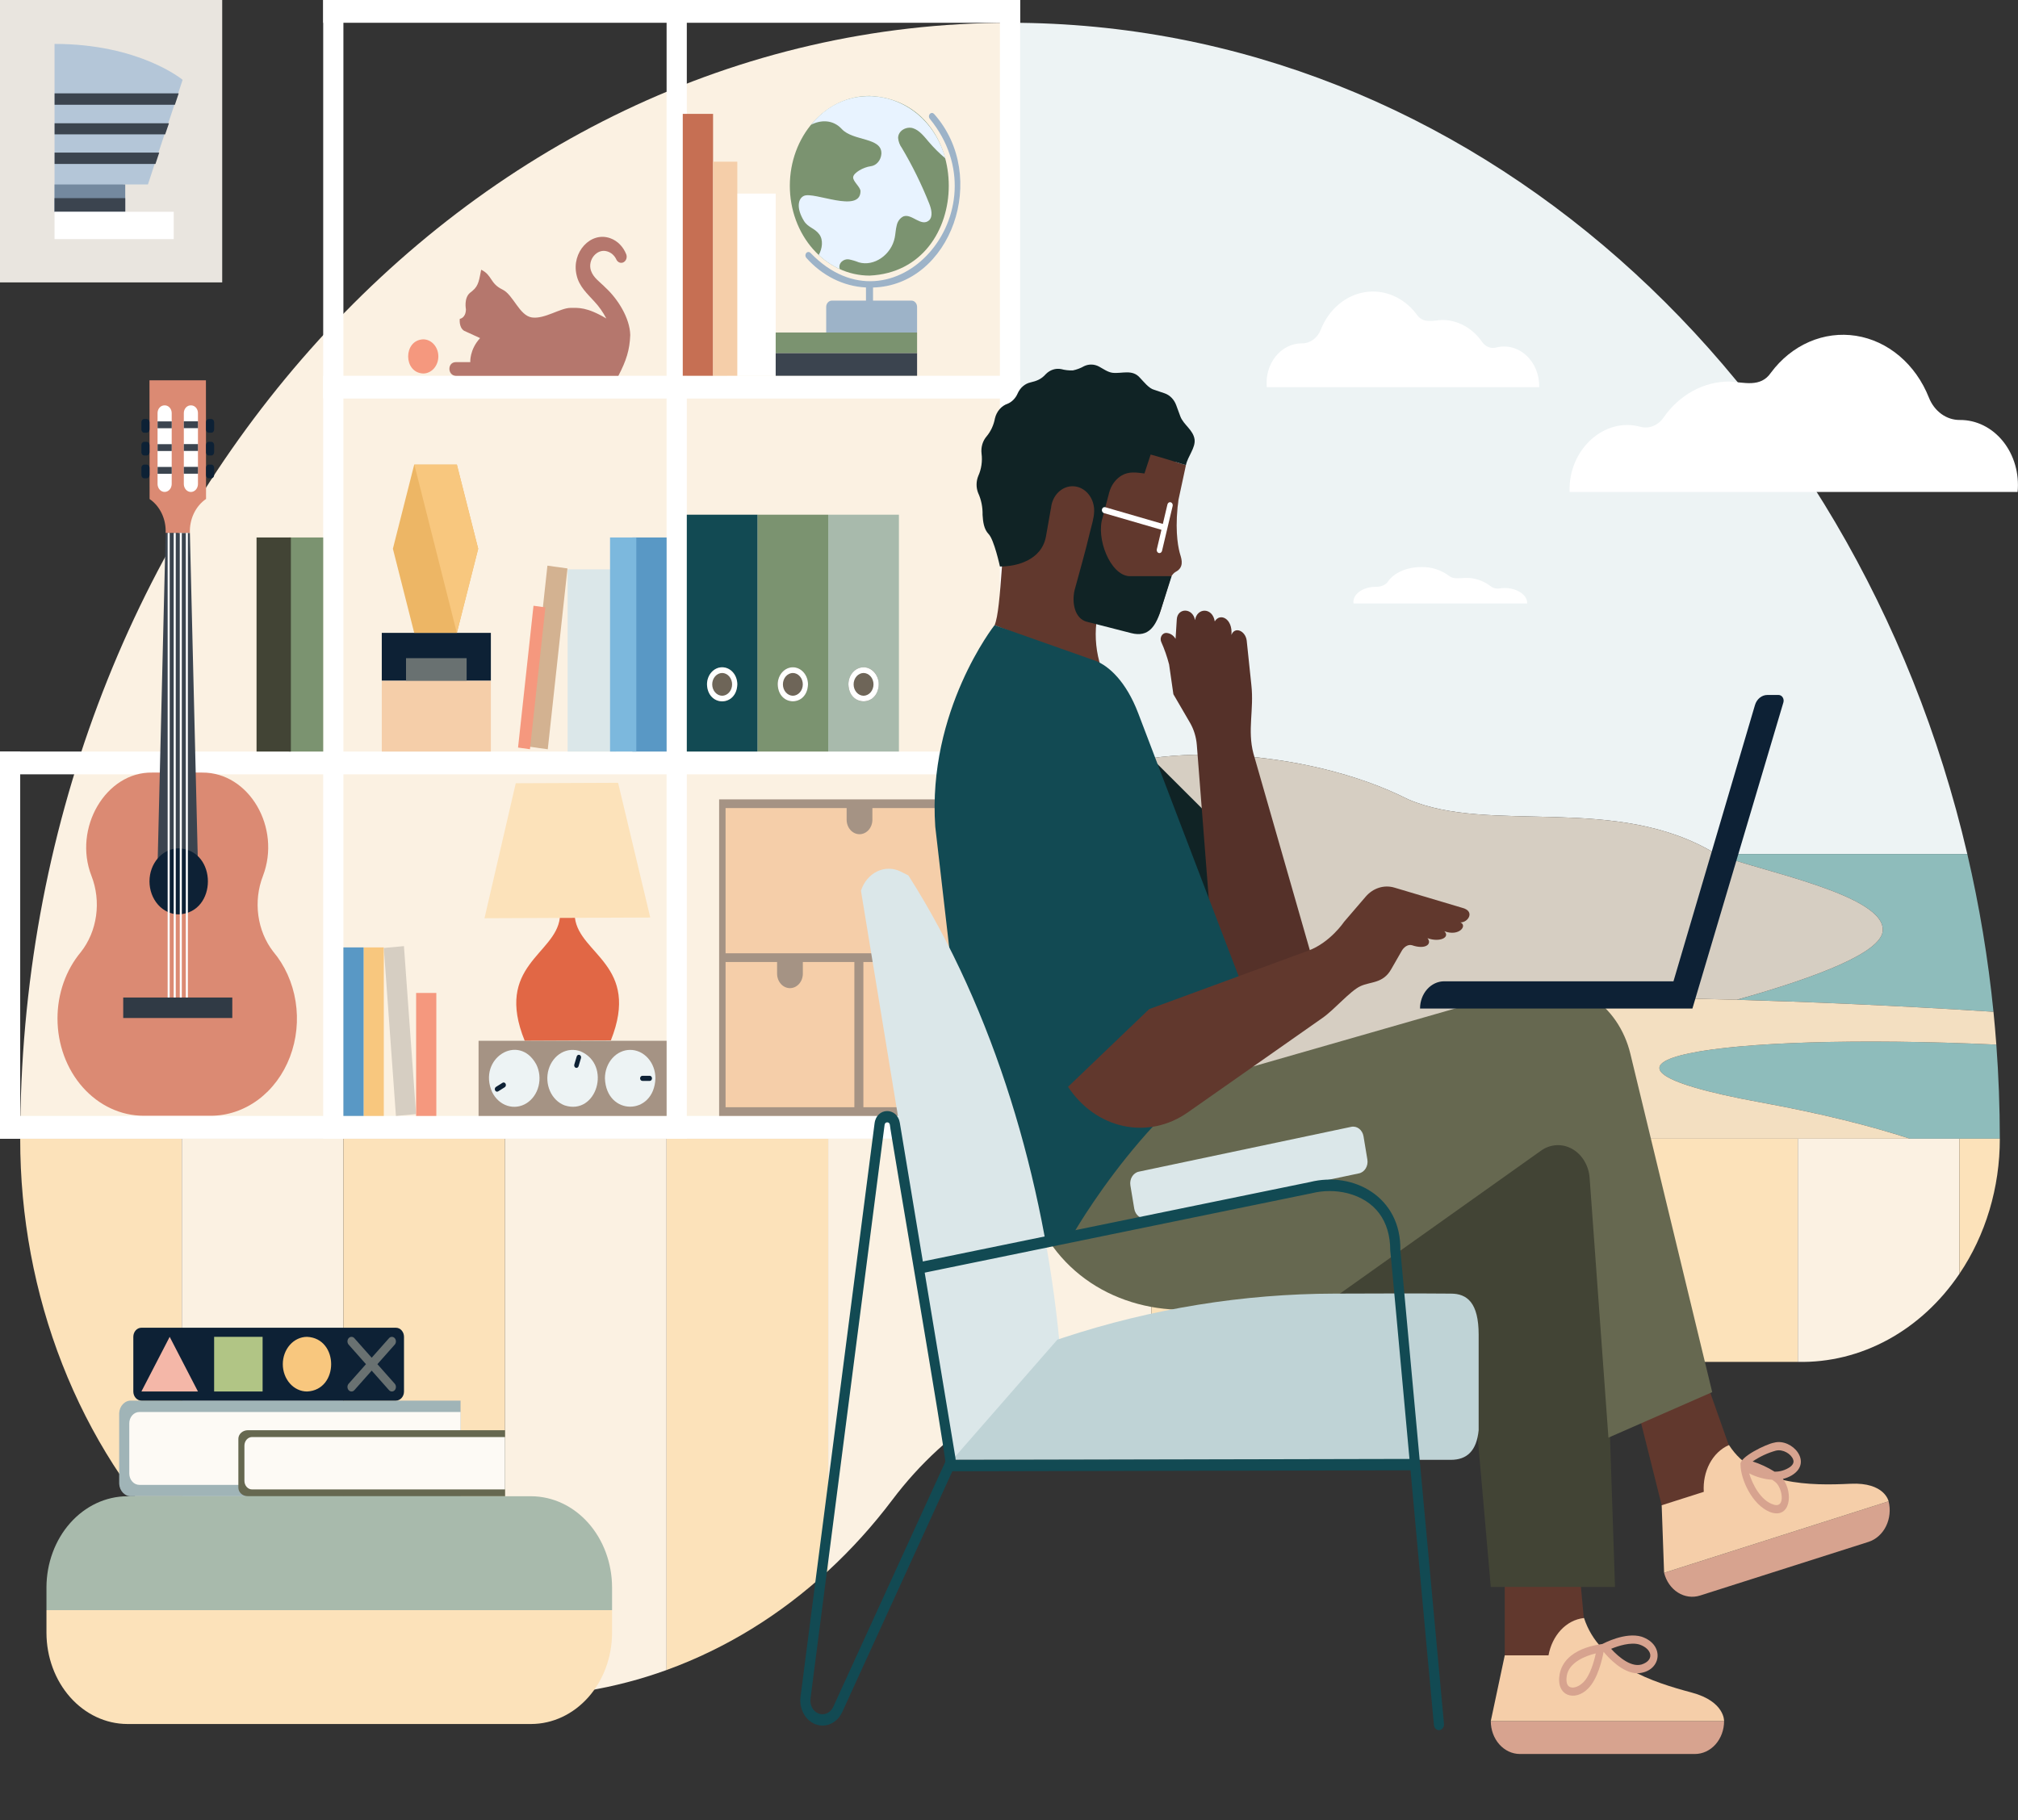 <svg width="633" height="571" viewBox="0 0 633 571" fill="none" xmlns="http://www.w3.org/2000/svg">
<rect x="0" y="0" width="633" height="571" fill="#333333" stroke="none"/>
<g clip-path="url(#clip0_3_5)">
<path d="M316.816 7.145C145.343 7.145 6.337 163.885 6.337 357.232H316.816V7.145Z" fill="#FBF1E2"/>
<path d="M538.312 267.924C507.028 248.8 467.427 261.861 441.712 250.771C409.926 234.618 358.853 231.635 336.37 245.892C336.37 245.892 336.402 256.451 336.667 267.924H316.82V7.145C460.92 7.145 582.084 117.838 617.101 267.924H538.312Z" fill="#EDF3F4"/>
<path d="M626.203 327.709C626.924 337.443 627.289 347.284 627.297 357.232H599.104C586.869 353.254 571.55 349.359 552.357 345.852C481.474 332.901 539.018 323.692 626.203 327.709Z" fill="#8EBCBB"/>
<path d="M590.547 292.218C591.998 280.746 551.219 273.11 538.312 267.926H617.098C620.889 284.178 623.634 300.717 625.31 317.416C594.788 315.449 566.738 314.288 544.815 313.642C571.074 306.257 589.719 298.757 590.547 292.218Z" fill="#8EBCBB"/>
<path d="M338.663 296.305L364.339 350.088C364.339 350.088 394.136 345.435 432.1 338.408C431.022 345.909 438.609 352.876 454.7 355.731C457.482 356.224 460.144 356.726 462.714 357.232H316.817V267.924H336.664C336.956 280.642 337.531 294.485 338.663 296.305Z" fill="#8EBCBB"/>
<path d="M590.547 292.218C589.719 298.759 571.074 306.258 544.815 313.642C523.016 313 507.274 312.869 501.204 312.965C456.608 313.674 433.785 326.695 432.1 338.408C394.136 345.435 364.339 350.088 364.339 350.088L338.663 296.305C336.779 295.058 336.287 248.526 336.37 245.892C358.995 231.533 410.306 234.759 441.712 250.772C467.423 261.861 507.034 248.802 538.312 267.925C551.219 273.108 591.998 280.745 590.547 292.218Z" fill="#D6CEC2"/>
<path d="M432.1 338.408C433.785 326.693 456.608 313.672 501.204 312.965C507.274 312.869 523.016 313 544.815 313.642C566.738 314.288 594.785 315.449 625.309 317.416C625.652 320.83 625.95 324.262 626.203 327.71C539.02 323.693 481.474 332.902 552.357 345.854C571.548 349.36 586.869 353.256 599.104 357.234H462.714C460.144 356.73 457.482 356.226 454.7 355.733C438.609 352.876 431.022 345.909 432.1 338.408Z" fill="#F3DFC1"/>
<path d="M57.027 357.232V486.625C41.039 470.239 28.269 450.261 19.539 427.976C10.809 405.692 6.312 381.594 6.337 357.232H57.027Z" fill="#FCE2BA"/>
<path d="M107.718 357.232V521.448C88.992 513.625 71.78 501.801 57.027 486.625V357.232H107.718Z" fill="#FBF1E2"/>
<path d="M158.409 532.231C141.096 531.859 123.961 528.214 107.718 521.448V357.232H158.409V532.231Z" fill="#FCE2BA"/>
<path d="M209.099 357.232V523.913C192.728 529.836 175.598 532.648 158.409 532.234V357.232H209.099Z" fill="#FBF1E2"/>
<path d="M259.79 357.232V492.78C244.772 506.646 227.577 517.206 209.099 523.91V357.228L259.79 357.232Z" fill="#FCE2BA"/>
<path d="M310.48 357.232V442.441C298.857 449.618 288.497 459.134 279.913 470.518C273.814 478.608 267.079 486.059 259.79 492.78V357.232H310.48Z" fill="#FBF1E2"/>
<path d="M361.171 357.232V427.279C343.434 427.625 326.037 432.828 310.481 442.441V357.232H361.171Z" fill="#FBF1E2"/>
<path d="M411.862 357.232V427.25H363.092C362.451 427.25 361.811 427.267 361.171 427.279V357.232H411.862Z" fill="#FCE2BA"/>
<path d="M411.862 357.232H462.552V427.249H411.862V357.232Z" fill="#FBF1E2"/>
<path d="M462.553 357.232H513.243V427.249H462.553V357.232Z" fill="#FCE2BA"/>
<path d="M513.243 357.232H563.934V427.249H513.243V357.232Z" fill="#FCE2BA"/>
<path d="M614.625 357.232V399.616C608.702 408.397 601.023 415.476 592.214 420.278C583.406 425.079 573.716 427.467 563.934 427.246V357.232H614.625Z" fill="#FBF1E2"/>
<path d="M627.297 357.232C627.317 372.546 622.863 387.441 614.624 399.616V357.232H627.297Z" fill="#FCE2BA"/>
<path d="M0 0H69.7V88.594H0V0Z" fill="#E9E5DF"/>
<path d="M17.108 13.777V66.445H38.65V57.872H46.401C49.859 47.228 53.828 35.679 57.284 25.044C57.284 25.044 43.825 13.777 17.108 13.777Z" fill="#B4C6D8"/>
<path d="M17.108 57.872H39.285V66.445H17.108V57.872Z" fill="#74899F"/>
<path d="M17.123 47.869V51.441H48.763L49.95 47.869H17.123Z" fill="#3B444F"/>
<path d="M17.123 38.673V42.153H51.808L53.002 38.673H17.123Z" fill="#3B444F"/>
<path d="M17.123 29.293V32.865H54.859L56.054 29.293H17.123Z" fill="#3B444F"/>
<path d="M17.108 62.158H39.285V66.445H17.108V62.158Z" fill="#3B444F"/>
<path d="M17.108 66.445H54.492V75.019H17.108V66.445Z" fill="white"/>
<path d="M-3.05176e-05 350.088H319.985V357.233H-3.05176e-05V350.088Z" fill="white"/>
<path d="M-3.05176e-05 235.773H319.985V242.919H-3.05176e-05V235.773Z" fill="white"/>
<path d="M101.381 117.886H319.985V125.031H101.381V117.886Z" fill="white"/>
<path d="M101.381 0H319.985V7.145H101.381V0Z" fill="white"/>
<path d="M313.648 357.232V0L319.985 0V357.232H313.648Z" fill="white"/>
<path d="M209.098 357.232L209.098 1.52588e-05L215.435 1.52588e-05L215.435 357.232H209.098Z" fill="white"/>
<path d="M101.381 357.232L101.381 0L107.718 0L107.718 357.232H101.381Z" fill="white"/>
<path d="M0 357.232L0 235.773H6.337L6.337 357.232H0Z" fill="white"/>
<path d="M223.673 117.886H214.168V35.723H223.673V117.886Z" fill="#C66F53"/>
<path d="M243.315 117.887H228.108V60.73H243.315V117.887Z" fill="white"/>
<path d="M231.276 117.887H223.672V50.727H231.276V117.887Z" fill="#F5CEA9"/>
<path d="M198.328 168.614H209.099V235.773H198.328V168.614Z" fill="#5998C5"/>
<path d="M178.052 178.616H193.259V235.773H178.052V178.616Z" fill="#DBE7E9"/>
<path d="M191.357 168.614H199.594V235.773H191.357V168.614Z" fill="#7CB8DD"/>
<path d="M171.714 177.457L178.004 178.328L171.826 235.059L165.537 234.188L171.714 177.457Z" fill="#D3B291"/>
<path d="M167.345 190.032L171.081 190.55L166.236 235.043L162.5 234.526L167.345 190.032Z" fill="#F5987E"/>
<path d="M287.67 117.886H243.315V110.741H287.67V117.886Z" fill="#3B444F"/>
<path d="M287.67 110.742H243.315V104.312H287.67V110.742Z" fill="#7B9370"/>
<path d="M153.973 213.546H119.757V198.542H153.973V213.546Z" fill="#0D2135"/>
<path d="M146.37 213.625H127.36V206.479H146.37V213.625Z" fill="#697171"/>
<path d="M129.93 145.751H143.307L149.995 172.146L143.307 198.542H129.93L123.241 172.146L129.93 145.751Z" fill="#EDB665"/>
<path d="M143.307 145.751L149.995 172.146L143.307 198.542H143.295L129.967 145.751H143.307Z" fill="#F8C77E"/>
<path d="M18.035 319.536C18.035 327.623 20.884 335.379 25.956 341.098C31.027 346.816 37.906 350.029 45.078 350.029H66.101C71.394 350.03 76.57 348.279 80.989 344.994C85.408 341.708 88.874 337.033 90.959 331.547C93.043 326.061 93.654 320.006 92.715 314.133C91.776 308.259 89.329 302.825 85.677 298.505C83.208 295.299 81.597 291.369 81.032 287.172C80.466 282.974 80.969 278.682 82.481 274.794C88.268 259.63 78.122 242.252 63.411 242.369H47.767C33.188 242.099 22.841 259.828 28.698 274.794C30.227 278.717 30.726 283.053 30.135 287.286C29.544 291.519 27.889 295.473 25.365 298.677C20.648 304.319 18.026 311.782 18.035 319.536Z" fill="#DB8A73"/>
<path d="M29.332 274.701C29.346 274.733 29.36 274.774 29.374 274.807C29.36 274.774 29.352 274.733 29.338 274.701H29.332Z" fill="#B57865"/>
<path d="M83.159 274.872C83.173 274.84 83.187 274.799 83.201 274.767H83.194C83.18 274.799 83.173 274.84 83.159 274.872Z" fill="#B57865"/>
<path d="M49.423 271.496H62.096L59.562 167.185H51.958L49.423 271.496Z" fill="#3B444F"/>
<path d="M46.889 276.498C46.889 279.245 47.857 281.88 49.58 283.823C51.303 285.766 53.639 286.858 56.076 286.858C68.264 286.312 68.26 266.681 56.076 266.138C53.639 266.138 51.303 267.23 49.58 269.173C47.857 271.115 46.889 273.75 46.889 276.498Z" fill="#0D2135"/>
<path d="M38.651 312.936H72.868V319.365H38.651V312.936Z" fill="#303A45"/>
<path d="M46.889 119.315L46.926 156.551C48.537 157.648 49.855 159.215 50.741 161.087C51.627 162.959 52.047 165.066 51.958 167.185H59.561C59.483 165.061 59.912 162.951 60.804 161.077C61.696 159.203 63.017 157.633 64.631 156.531L64.595 119.316L46.889 119.315Z" fill="#DB8A73"/>
<path d="M51.56 127.174C51.854 127.152 52.148 127.197 52.425 127.308C52.703 127.418 52.957 127.592 53.172 127.818C53.388 128.044 53.56 128.317 53.678 128.621C53.796 128.925 53.857 129.253 53.858 129.584V151.915C53.837 152.562 53.594 153.175 53.181 153.624C52.767 154.074 52.215 154.325 51.641 154.325C51.066 154.325 50.514 154.074 50.1 153.624C49.687 153.175 49.444 152.562 49.423 151.915V129.584C49.423 128.945 49.648 128.332 50.049 127.88C50.45 127.428 50.993 127.174 51.56 127.174Z" fill="white"/>
<path d="M46.017 150.039H45.226C44.745 150.039 44.355 149.599 44.355 149.056V146.734C44.355 146.192 44.745 145.752 45.226 145.752H46.017C46.499 145.752 46.889 146.192 46.889 146.734V149.056C46.889 149.599 46.499 150.039 46.017 150.039Z" fill="#0D2135"/>
<path d="M53.864 148.633H49.428V146.49H53.864V148.633Z" fill="#3B444F"/>
<path d="M46.017 142.894H45.226C44.745 142.894 44.355 142.455 44.355 141.912V139.59C44.355 139.048 44.745 138.608 45.226 138.608H46.017C46.499 138.608 46.889 139.048 46.889 139.59V141.912C46.889 142.455 46.499 142.894 46.017 142.894Z" fill="#0D2135"/>
<path d="M53.864 141.489H49.428V139.346H53.864V141.489Z" fill="#3B444F"/>
<path d="M46.017 135.749H45.226C44.745 135.749 44.355 135.309 44.355 134.766V132.444C44.355 131.902 44.745 131.462 45.226 131.462H46.017C46.499 131.462 46.889 131.902 46.889 132.444V134.766C46.889 135.309 46.499 135.749 46.017 135.749Z" fill="#0D2135"/>
<path d="M53.864 134.344H49.428V132.201H53.864V134.344Z" fill="#3B444F"/>
<path d="M59.959 127.174C59.665 127.152 59.371 127.197 59.094 127.308C58.816 127.419 58.562 127.592 58.347 127.818C58.131 128.044 57.959 128.317 57.841 128.621C57.723 128.925 57.661 129.253 57.66 129.584V151.915C57.678 152.564 57.92 153.18 58.334 153.632C58.748 154.084 59.301 154.337 59.877 154.337C60.453 154.337 61.007 154.084 61.421 153.632C61.835 153.18 62.076 152.564 62.095 151.915V129.584C62.095 128.945 61.87 128.333 61.469 127.881C61.069 127.429 60.526 127.175 59.959 127.174Z" fill="white"/>
<path d="M65.502 145.751H66.293C66.775 145.751 67.165 146.191 67.165 146.734V149.055C67.165 149.598 66.775 150.038 66.293 150.038H65.502C65.021 150.038 64.631 149.598 64.631 149.055V146.734C64.631 146.191 65.021 145.751 65.502 145.751Z" fill="#0D2135"/>
<path d="M57.66 146.466H62.096V148.609H57.66V146.466Z" fill="#3B444F"/>
<path d="M65.502 138.606H66.293C66.775 138.606 67.165 139.046 67.165 139.589V141.91C67.165 142.453 66.775 142.893 66.293 142.893H65.502C65.021 142.893 64.631 142.453 64.631 141.91V139.589C64.631 139.046 65.021 138.606 65.502 138.606Z" fill="#0D2135"/>
<path d="M57.66 139.321H62.096V141.464H57.66V139.321Z" fill="#3B444F"/>
<path d="M65.502 131.462H66.293C66.775 131.462 67.165 131.902 67.165 132.444V134.766C67.165 135.309 66.775 135.749 66.293 135.749H65.502C65.021 135.749 64.631 135.309 64.631 134.766V132.444C64.631 131.902 65.021 131.462 65.502 131.462Z" fill="#0D2135"/>
<path d="M57.66 132.176H62.096V134.319H57.66V132.176Z" fill="#3B444F"/>
<path d="M58.293 167.185H58.928V312.936H58.293V167.185Z" fill="white"/>
<path d="M56.392 167.185H57.027V312.936H56.392V167.185Z" fill="white"/>
<path d="M54.491 167.185H55.126V312.936H54.491V167.185Z" fill="white"/>
<path d="M52.59 167.185H53.225V312.936H52.59V167.185Z" fill="white"/>
<path d="M259.79 161.469H281.967V235.773H259.79V161.469Z" fill="#A8BAAC"/>
<path d="M266.126 214.697C266.126 215.401 266.249 216.097 266.488 216.748C266.727 217.398 267.077 217.988 267.518 218.486C267.959 218.983 268.483 219.378 269.06 219.647C269.636 219.917 270.254 220.055 270.879 220.055C277.169 219.81 277.168 209.582 270.879 209.338C269.618 209.338 268.409 209.902 267.518 210.907C266.627 211.912 266.126 213.276 266.126 214.697Z" fill="#6E6558"/>
<path d="M270.879 211.124C270.047 211.138 269.253 211.521 268.669 212.189C268.086 212.858 267.758 213.758 267.758 214.696C267.758 215.635 268.086 216.535 268.669 217.203C269.253 217.872 270.047 218.255 270.879 218.269C271.711 218.255 272.504 217.872 273.088 217.203C273.672 216.535 273.999 215.635 273.999 214.696C273.999 213.758 273.672 212.858 273.088 212.189C272.504 211.521 271.711 211.138 270.879 211.124ZM270.879 209.338C271.503 209.338 272.121 209.476 272.697 209.746C273.274 210.015 273.798 210.41 274.239 210.908C274.68 211.405 275.03 211.996 275.269 212.646C275.508 213.296 275.631 213.993 275.631 214.697C275.413 221.79 266.343 221.788 266.126 214.697C266.126 213.276 266.627 211.912 267.518 210.907C268.409 209.902 269.618 209.338 270.879 209.338Z" fill="white"/>
<path d="M237.613 161.469H259.79V235.773H237.613V161.469Z" fill="#7B9370"/>
<path d="M243.949 214.697C243.949 216.118 244.45 217.481 245.341 218.486C246.232 219.49 247.441 220.055 248.701 220.055C254.992 219.81 254.99 209.582 248.701 209.338C248.077 209.338 247.459 209.476 246.883 209.746C246.306 210.015 245.782 210.41 245.341 210.908C244.9 211.405 244.55 211.996 244.311 212.646C244.072 213.296 243.949 213.993 243.949 214.697Z" fill="#6E6558"/>
<path d="M248.701 211.124C247.87 211.138 247.076 211.521 246.492 212.189C245.908 212.858 245.581 213.758 245.581 214.696C245.581 215.635 245.908 216.535 246.492 217.203C247.076 217.872 247.87 218.255 248.701 218.269C249.533 218.255 250.327 217.872 250.911 217.203C251.494 216.535 251.822 215.635 251.822 214.696C251.822 213.758 251.494 212.858 250.911 212.189C250.327 211.521 249.533 211.138 248.701 211.124ZM248.701 209.338C249.325 209.338 249.943 209.476 250.52 209.746C251.097 210.015 251.621 210.41 252.062 210.908C252.503 211.405 252.853 211.996 253.092 212.646C253.331 213.296 253.453 213.993 253.453 214.697C253.237 221.79 244.165 221.788 243.949 214.697C243.949 213.993 244.072 213.296 244.311 212.646C244.55 211.996 244.9 211.405 245.341 210.908C245.782 210.41 246.306 210.015 246.883 209.746C247.459 209.476 248.077 209.338 248.701 209.338Z" fill="white"/>
<path d="M215.435 161.469H237.613V235.773H215.435V161.469Z" fill="#124A53"/>
<path d="M221.773 214.697C221.773 216.118 222.274 217.481 223.165 218.486C224.056 219.49 225.265 220.055 226.525 220.055C232.817 219.81 232.814 209.582 226.525 209.338C225.901 209.338 225.283 209.476 224.707 209.746C224.13 210.015 223.606 210.41 223.165 210.908C222.724 211.405 222.374 211.996 222.135 212.646C221.896 213.296 221.773 213.993 221.773 214.697Z" fill="#6E6558"/>
<path d="M226.524 211.124C225.692 211.138 224.899 211.521 224.315 212.189C223.731 212.858 223.404 213.758 223.404 214.696C223.404 215.635 223.731 216.535 224.315 217.203C224.899 217.872 225.692 218.255 226.524 218.269C227.356 218.255 228.149 217.872 228.733 217.203C229.317 216.535 229.644 215.635 229.644 214.696C229.644 213.758 229.317 212.858 228.733 212.189C228.149 211.521 227.356 211.138 226.524 211.124ZM226.524 209.338C227.784 209.338 228.993 209.902 229.885 210.907C230.776 211.912 231.277 213.276 231.277 214.697C231.059 221.79 221.988 221.788 221.772 214.697C221.772 213.993 221.895 213.296 222.133 212.646C222.372 211.996 222.722 211.405 223.163 210.908C223.605 210.41 224.129 210.015 224.705 209.746C225.282 209.476 225.9 209.338 226.524 209.338Z" fill="white"/>
<path d="M90.61 168.614H101.381V235.773H90.61V168.614Z" fill="#7B9370"/>
<path d="M114.054 297.217H120.391V350.088H114.054V297.217Z" fill="#F8C77E"/>
<path d="M120.392 297.395L126.708 296.815L130.51 349.511L124.194 350.091L120.392 297.395Z" fill="#D6CEC2"/>
<path d="M130.528 311.507H136.865V350.088H130.528V311.507Z" fill="#F5987E"/>
<path d="M107.717 297.217H114.054V350.088H107.717V297.217Z" fill="#5998C5"/>
<path d="M80.472 168.614H91.243V235.773H80.472V168.614Z" fill="#424435"/>
<path d="M225.574 250.777H313.648V350.088H225.574V250.777Z" fill="#A59384"/>
<path fill-rule="evenodd" clip-rule="evenodd" d="M286.983 301.799V305.443C286.983 306.651 287.409 307.81 288.167 308.664C288.924 309.518 289.952 309.998 291.023 309.998C292.095 309.998 293.123 309.518 293.88 308.664C294.638 307.81 295.064 306.651 295.064 305.443V301.799H311.224V347.354H270.823V301.799H286.983Z" fill="#F5CEA9"/>
<path fill-rule="evenodd" clip-rule="evenodd" d="M243.754 301.799V305.443C243.754 306.651 244.18 307.81 244.938 308.664C245.695 309.518 246.723 309.998 247.794 309.998C248.866 309.998 249.893 309.518 250.651 308.664C251.409 307.81 251.834 306.651 251.834 305.443V301.799H267.994V347.354H227.593V301.799H243.754Z" fill="#F5CEA9"/>
<path fill-rule="evenodd" clip-rule="evenodd" d="M265.571 253.507V257.152C265.571 258.36 265.997 259.518 266.754 260.373C267.512 261.227 268.539 261.707 269.611 261.707C270.682 261.707 271.71 261.227 272.468 260.373C273.225 259.518 273.651 258.36 273.651 257.152V253.507H311.224V299.062H227.594V253.507H265.571Z" fill="#F5CEA9"/>
<path d="M151.972 288.068L203.973 287.844L193.88 245.583L161.779 245.721L151.972 288.068Z" fill="#FCE2BA"/>
<path d="M164.59 326.51L191.613 326.394C201.007 302.784 181.768 299.415 180.343 287.944L175.606 287.964C174.253 299.448 155.037 302.983 164.59 326.51Z" fill="#E16745"/>
<path fill-rule="evenodd" clip-rule="evenodd" d="M150.114 326.51H209.099V350.088H150.114V326.51Z" fill="#A59384"/>
<path fill-rule="evenodd" clip-rule="evenodd" d="M197.677 329.366C195.576 329.366 193.561 330.307 192.074 331.982C190.588 333.657 189.752 335.929 189.751 338.298C190.18 350.149 205.166 350.149 205.595 338.298C205.594 335.93 204.76 333.66 203.275 331.985C201.791 330.31 199.777 329.368 197.677 329.366Z" fill="#EDF3F4"/>
<path fill-rule="evenodd" clip-rule="evenodd" d="M200.782 338.298C200.783 338.087 200.858 337.884 200.991 337.734C201.123 337.585 201.303 337.5 201.491 337.499H203.853C204.033 337.512 204.201 337.602 204.324 337.75C204.447 337.898 204.516 338.093 204.516 338.296C204.516 338.5 204.447 338.695 204.324 338.843C204.201 338.991 204.033 339.081 203.853 339.094H201.491C201.303 339.094 201.123 339.009 200.99 338.859C200.857 338.71 200.782 338.507 200.782 338.295V338.298Z" fill="#0D2135"/>
<path fill-rule="evenodd" clip-rule="evenodd" d="M165.164 346.103C166.999 344.951 168.353 343.024 168.929 340.746C169.505 338.468 169.255 336.025 168.235 333.954C162.75 323.833 149.656 332.053 154.39 342.641C155.413 344.71 157.122 346.237 159.142 346.886C161.162 347.535 163.328 347.254 165.164 346.103Z" fill="#EDF3F4"/>
<path fill-rule="evenodd" clip-rule="evenodd" d="M158.601 339.997C158.691 340.182 158.713 340.4 158.661 340.604C158.61 340.807 158.49 340.979 158.327 341.083L156.262 342.379C156.18 342.43 156.091 342.463 155.998 342.475C155.906 342.487 155.812 342.478 155.723 342.449C155.633 342.42 155.55 342.372 155.477 342.307C155.404 342.242 155.343 342.161 155.298 342.069C155.253 341.978 155.224 341.877 155.213 341.773C155.203 341.668 155.21 341.563 155.236 341.462C155.261 341.361 155.304 341.267 155.362 341.184C155.42 341.102 155.491 341.034 155.573 340.983C156.162 340.612 157.047 340.059 157.636 339.686C157.801 339.585 157.994 339.56 158.175 339.619C158.355 339.677 158.508 339.813 158.601 339.997Z" fill="#0D2135"/>
<path fill-rule="evenodd" clip-rule="evenodd" d="M172.095 335.463C171.429 337.709 171.58 340.162 172.517 342.282C173.453 344.402 175.098 346.017 177.089 346.77C187.191 350.078 191.951 334.053 182.124 329.831C180.132 329.08 177.956 329.25 176.076 330.306C174.195 331.362 172.764 333.217 172.095 335.463Z" fill="#EDF3F4"/>
<path fill-rule="evenodd" clip-rule="evenodd" d="M180.591 334.981C180.413 334.913 180.267 334.768 180.183 334.578C180.1 334.389 180.086 334.17 180.144 333.969C180.359 333.247 180.681 332.166 180.895 331.443C180.924 331.343 180.971 331.251 181.032 331.172C181.093 331.093 181.168 331.028 181.251 330.981C181.335 330.935 181.425 330.907 181.518 330.9C181.611 330.893 181.704 330.906 181.793 330.939C181.881 330.973 181.962 331.026 182.033 331.094C182.103 331.163 182.16 331.247 182.202 331.341C182.243 331.435 182.268 331.538 182.274 331.642C182.281 331.747 182.269 331.852 182.239 331.952L181.489 334.477C181.428 334.677 181.299 334.841 181.131 334.936C180.963 335.03 180.769 335.046 180.591 334.98V334.981Z" fill="#0D2135"/>
<path d="M285.904 94.309H260.922C260.454 94.309 260.005 94.519 259.674 94.893C259.343 95.266 259.158 95.772 259.158 96.3V104.312H287.669V96.3C287.669 95.772 287.484 95.266 287.153 94.892C286.822 94.519 286.373 94.309 285.904 94.309Z" fill="#9DB3C8"/>
<path d="M252.913 79.367C253.001 79.267 253.106 79.188 253.222 79.134C253.337 79.08 253.46 79.052 253.585 79.052C253.71 79.052 253.834 79.08 253.949 79.134C254.064 79.188 254.169 79.267 254.257 79.367C280.08 106.161 315.383 66.318 291.627 37.228C291.463 37.024 291.375 36.757 291.381 36.482C291.387 36.206 291.487 35.944 291.66 35.75C291.833 35.556 292.065 35.444 292.309 35.438C292.554 35.431 292.791 35.531 292.971 35.717C310.497 55.361 298.295 89.53 273.85 90.201V94.62H271.637V90.184C264.583 89.834 257.901 86.513 252.912 80.879C252.735 80.678 252.635 80.406 252.635 80.123C252.635 79.839 252.735 79.567 252.913 79.367Z" fill="#9DB3C8"/>
<path d="M247.751 58.276C247.751 50.801 250.385 43.634 255.072 38.349C259.759 33.064 266.116 30.095 272.745 30.095C305.899 31.58 305.889 84.982 272.745 86.46C269.462 86.46 266.212 85.731 263.18 84.315C260.147 82.898 257.392 80.822 255.071 78.205C252.75 75.588 250.909 72.481 249.653 69.061C248.397 65.642 247.751 61.977 247.751 58.276Z" fill="#7B9370"/>
<path d="M291.359 44.542C289.9 42.83 288.445 40.908 286.426 40.234C284.407 39.561 281.711 40.928 281.716 43.303C281.826 44.434 282.227 45.503 282.871 46.38C286.17 51.922 289.048 57.77 291.473 63.86C292.159 65.581 292.709 67.89 291.441 69.121C288.944 71.314 286.001 66.877 283.368 67.889C282.845 68.146 282.383 68.537 282.019 69.033C281.656 69.528 281.4 70.112 281.274 70.739C280.951 71.969 280.912 73.27 280.666 74.522C279.604 79.94 274.149 83.702 269.388 82.299C268.37 81.89 267.324 81.579 266.26 81.368C264.671 81.116 262.834 82.509 263.4 84.417C261.018 83.335 258.797 81.846 256.818 80.001C257.947 77.954 258.307 75.279 256.967 73.481C255.523 71.539 253.453 71.391 252.179 69.303C249.658 65.172 250.38 62.256 252.179 61.444C255.347 60.016 269.797 67.02 269.92 60.016C269.944 58.687 267.451 56.868 267.617 55.551C267.795 54.133 270.883 52.456 273.054 52.163C273.935 52.069 274.759 51.629 275.383 50.921C276.007 50.214 276.391 49.282 276.469 48.287C276.749 43.002 267.63 44.368 264.032 40.464C261.356 37.561 257.613 37.502 254.402 39.133C267.165 23.293 290.98 29.39 296.55 49.679C294.695 48.134 292.959 46.416 291.359 44.542Z" fill="#E8F3FF"/>
<path d="M119.757 213.625H153.973V235.773H119.757V213.625Z" fill="#F5CEA9"/>
<path d="M197.693 105.098C197.527 109.801 196.441 113.16 193.965 117.913H143.052C140.267 117.829 140.272 113.529 143.065 113.608H147.519C147.519 113.608 147.246 109.712 150.593 106.067L145.56 103.764C143.86 102.646 144.229 100.026 144.229 100.026C144.229 100.026 146.106 99.817 146.151 97.034C146.151 97.034 145.451 93.498 147.436 91.854L148.174 91.266C150.253 89.587 150.316 87.507 150.939 84.615C154.439 86.318 153.643 88.92 157.605 90.829C161.012 92.472 162.887 99.008 166.839 99.59C170.792 100.172 175.767 96.591 178.942 96.591C181.325 96.591 183.969 96.224 190.187 99.912C189.161 97.936 187.891 96.133 186.415 94.56C184.278 92.192 181.606 89.85 180.853 86.251C179.176 79.159 185.301 72.464 191.48 74.757C192.579 75.154 193.591 75.811 194.448 76.683C195.306 77.555 195.989 78.622 196.453 79.814C196.614 80.269 196.614 80.776 196.455 81.232C196.296 81.688 195.99 82.059 195.597 82.27C195.205 82.48 194.757 82.515 194.343 82.367C193.928 82.218 193.58 81.898 193.367 81.471C193.072 80.821 192.656 80.251 192.148 79.799C191.639 79.347 191.05 79.024 190.421 78.853C187.305 77.91 184.281 81.433 185.35 84.844C186.128 87.202 188.301 88.528 189.957 90.261C193.721 93.704 197.587 99.757 197.693 105.098Z" fill="#B5776D"/>
<path d="M137.499 111.814C137.499 113.235 136.998 114.598 136.107 115.603C135.215 116.608 134.007 117.173 132.746 117.173C126.456 116.927 126.457 106.699 132.746 106.455C133.37 106.455 133.988 106.594 134.565 106.863C135.141 107.132 135.665 107.527 136.107 108.024C136.548 108.522 136.898 109.113 137.137 109.763C137.376 110.413 137.499 111.11 137.499 111.814Z" fill="#F5987E"/>
<path d="M492.35 154.318C491.848 141.092 503.218 130.762 514.542 133.89C515.859 134.244 517.239 134.167 518.519 133.667C519.799 133.166 520.925 132.264 521.766 131.066C524.214 127.52 527.35 124.651 530.932 122.679C534.515 120.707 538.449 119.685 542.436 119.689C546.993 119.912 552.246 121.704 555.495 116.927C558.707 112.604 562.841 109.274 567.508 107.248C572.175 105.222 577.222 104.567 582.176 105.344C587.129 106.121 591.826 108.306 595.825 111.692C599.824 115.078 602.994 119.555 605.038 124.701C605.871 126.822 607.238 128.621 608.97 129.875C610.701 131.128 612.72 131.782 614.777 131.755C617.325 131.735 619.848 132.323 622.181 133.48C624.513 134.637 626.603 136.336 628.312 138.467C630.021 140.598 631.312 143.113 632.099 145.845C632.886 148.578 633.152 151.468 632.879 154.325H492.353L492.35 154.318Z" fill="white"/>
<path d="M482.819 121.455C482.862 119.559 482.52 117.678 481.819 115.954C481.117 114.23 480.076 112.71 478.774 111.51C477.471 110.31 475.943 109.462 474.305 109.03C472.667 108.599 470.964 108.596 469.325 109.021C468.523 109.237 467.684 109.19 466.905 108.885C466.127 108.58 465.442 108.031 464.931 107.302C463.443 105.143 461.537 103.397 459.358 102.197C457.18 100.997 454.787 100.374 452.362 100.377C449.59 100.512 446.396 101.604 444.42 98.697C442.468 96.067 439.954 94.04 437.115 92.806C434.277 91.573 431.206 91.174 428.193 91.648C425.18 92.121 422.324 93.451 419.892 95.512C417.46 97.573 415.534 100.298 414.293 103.43C413.787 104.72 412.956 105.815 411.903 106.577C410.85 107.34 409.622 107.738 408.371 107.722C406.82 107.71 405.285 108.069 403.866 108.773C402.446 109.478 401.175 110.513 400.136 111.81C399.096 113.108 398.311 114.638 397.833 116.302C397.355 117.965 397.194 119.723 397.361 121.462H482.816L482.819 121.455Z" fill="white"/>
<path d="M479.021 189.332C479.215 186.264 474.81 183.874 470.425 184.595C469.452 184.78 468.453 184.546 467.626 183.94C465.273 182.124 462.469 181.2 459.619 181.302C457.853 181.353 455.821 181.769 454.56 180.661C451.953 178.766 448.9 177.804 445.8 177.902C441.148 177.902 437.147 179.776 435.368 182.464C434.697 183.472 433.233 184.107 431.595 184.099C427.437 184.057 424.098 186.552 424.581 189.333H479.019L479.021 189.332Z" fill="white"/>
<path d="M494.876 486.693H472.007V524.47H498.353L494.876 486.693Z" fill="#61382D"/>
<path d="M531.658 550.259H476.773C474.347 550.259 472.02 549.173 470.305 547.238C468.589 545.304 467.625 542.68 467.625 539.944H540.805C540.805 542.68 539.842 545.303 538.126 547.238C536.411 549.172 534.084 550.259 531.658 550.259Z" fill="#D7A38F"/>
<path d="M467.623 539.943H540.805C540.805 539.943 541.082 533.782 530.668 530.99C518.523 527.753 501.672 522.362 496.877 507.601C491.201 508.212 486.866 513.116 485.728 519.313H472.006L467.623 539.943Z" fill="#F5CEA9"/>
<path d="M489.223 525.191C490.825 516.967 501.665 515.925 502.594 515.759C503.212 515.468 509.837 511.945 514.938 513.457C522.465 516.024 521.089 524.551 513.685 524.938C508.967 524.938 504.474 519.984 503.012 518.205C502.588 520.515 501.19 526.778 498.076 529.787C494.093 533.829 487.995 532.238 489.223 525.191ZM515.56 521.937C518.899 520.488 518.117 517.266 514.316 515.939C511.526 515.048 507.522 516.38 505.375 517.262C507.72 519.877 512.1 523.588 515.56 521.937ZM492.225 529.127C493.118 529.715 494.906 529.452 496.587 527.829C498.797 525.695 500.026 521.206 500.565 518.702C497.335 519.454 492.168 521.507 491.469 525.672C491.303 526.668 491.178 528.444 492.225 529.127H492.225Z" fill="#D7A38F"/>
<path d="M535.378 433.823L513.37 440.834L522.478 477.188L547.832 469.111L535.378 433.823Z" fill="#61382D"/>
<path d="M586.101 483.717L533.284 500.543C530.949 501.287 528.448 500.954 526.331 499.619C524.213 498.283 522.653 496.054 521.993 493.421L592.413 470.986C593.073 473.618 592.779 476.438 591.595 478.825C590.412 481.213 588.435 482.972 586.101 483.717Z" fill="#D7A38F"/>
<path d="M521.99 493.421L592.414 470.986C592.414 470.986 591.194 464.972 580.498 465.479C568.031 466.087 550.514 466.067 542.34 453.329C537.026 455.658 534.038 461.706 534.435 468.018L521.23 472.225L521.99 493.421Z" fill="#F5CEA9"/>
<path d="M545.965 459.496C545.435 457.164 554.07 452.989 556.524 452.583C562.074 451.124 568.764 458.7 562.102 462.806C561.209 463.345 560.25 463.732 559.258 463.956C562.579 468.305 561.645 476.787 555.177 474.335C549.544 472.065 545.967 463.966 545.965 459.496ZM562.453 457.828C561.827 456.129 559.265 454.535 557.024 455.1C554.467 455.81 552.019 456.951 549.764 458.484C552.155 459.247 554.46 460.32 556.631 461.683C558.333 461.726 560.011 461.225 561.472 460.238C562.949 459.171 562.576 458.16 562.453 457.828ZM556.41 472.046C560.306 473.205 559.007 466.336 556.717 464.828C556.452 464.62 556.175 464.421 555.898 464.226C553.4 464.07 550.951 463.39 548.675 462.219C549.636 465.424 552.193 470.796 556.41 472.046Z" fill="#D7A38F"/>
<path fill-rule="evenodd" clip-rule="evenodd" d="M341.767 353.132C350.809 399.305 369.514 406.293 388.396 407.006L450.207 406.597C452.915 406.579 455.523 407.756 457.473 409.876C459.423 411.997 460.561 414.892 460.644 417.945L467.622 497.856H506.59L502.717 381.68C504.007 359.871 500.909 322.544 500.909 322.544L341.767 353.132Z" fill="#424435"/>
<path fill-rule="evenodd" clip-rule="evenodd" d="M511.398 330.554L537.082 436.738L504.53 451.013L498.633 369.574C498.494 367.648 497.917 365.795 496.957 364.195C495.998 362.594 494.688 361.299 493.156 360.436C491.623 359.572 489.918 359.168 488.207 359.264C486.496 359.36 484.835 359.951 483.386 360.982L414.106 410.229L373.457 410.877C350.803 411.701 329.513 399.405 322.519 375.095L319.351 336.871L363.389 343.084L479.322 309.815C486.014 307.781 493.148 308.821 499.161 312.709C505.174 316.596 509.575 323.013 511.398 330.554Z" fill="#666850"/>
<path d="M339.932 216.626L389.356 265.924L388.892 303.698L326.626 278.784L339.932 216.626Z" fill="#102325"/>
<path d="M413.684 314.748C413.884 310.886 413.438 307.016 412.37 303.34L393.162 236.357C391.234 229.018 393.395 222.659 392.52 214.865L391.064 200.977C390.663 197.825 387.287 196.451 386.268 199.191C386.732 194.103 382.733 192.119 381.044 194.94C380.332 190.476 375.459 190.585 374.858 194.549C374.127 190.565 369.353 190.649 369.131 194.305L368.749 200.418C368.415 199.846 367.961 199.377 367.426 199.052C366.892 198.727 366.295 198.557 365.688 198.558C365.404 198.58 365.129 198.682 364.887 198.853C364.646 199.023 364.445 199.258 364.303 199.537C364.162 199.816 364.083 200.13 364.074 200.451C364.065 200.772 364.126 201.091 364.252 201.379C365.263 203.645 366.089 206.009 366.72 208.444L368.065 217.793L373.253 226.7C374.479 228.806 375.223 231.222 375.417 233.731L381.747 315.221L413.684 314.748Z" fill="#553129"/>
<path d="M314.282 177.902C314.506 174.417 312.628 166.879 312.582 166.766H312.586C312.586 166.766 310.154 158.184 310.154 153.455C310.155 145.278 312.797 137.382 317.587 131.243C322.377 125.104 328.986 121.143 336.178 120.1C343.37 119.057 350.653 121.004 356.664 125.576C362.676 130.149 367.004 137.034 368.84 144.944L371.997 145.931L369.659 156.809C369.589 157.613 369.486 158.405 369.367 159.19H369.372C368.562 167.631 369.732 172.45 370.237 174.07C370.742 175.691 371.298 177.95 368.983 179.289C368.516 179.528 368.101 179.879 367.767 180.318C367.432 180.757 367.187 181.272 367.047 181.829L364.417 190.434C362.669 196.497 359.725 199.319 354.222 197.911C349.227 196.623 345.528 195.76 343.9 195.37C343.388 200.057 343.879 204.815 345.332 209.244L311.969 196.128C313.07 193.748 313.649 186.648 314.282 177.902Z" fill="#61382D"/>
<path d="M371.995 145.928C368.74 144.904 364.23 143.475 360.935 142.6L358.987 148.538C356.538 148.231 354.154 147.823 351.88 149.145C350.933 149.699 350.095 150.462 349.415 151.389C348.735 152.315 348.227 153.386 347.921 154.539L345.879 162.324C343.72 168.811 348.209 180.382 354.201 180.759H367.507L364.414 190.432C362.667 196.495 360.34 200.029 354.834 198.621L340.895 195.049C337.193 194.11 336.1 189.176 337.097 185.046C338.725 178.981 340.448 173.118 341.886 166.976C342.396 164.895 343.152 162.605 343.215 160.434C343.27 158.444 342.635 156.509 341.445 155.038C340.255 153.567 338.604 152.677 336.841 152.557C335.079 152.437 333.344 153.096 332.006 154.394C330.667 155.692 329.83 157.528 329.672 159.511L329.645 159.505C329.258 161.667 328.471 166.186 328.091 168.315C326.696 175.845 318.747 177.746 313.652 177.726C313.638 177.591 311.814 169.311 310.117 167.56C308.62 166.016 308.342 163.697 308.211 161.534C308.273 159.134 307.791 156.756 306.81 154.625C306.485 153.787 306.322 152.88 306.33 151.965C306.339 151.051 306.52 150.148 306.861 149.318C307.841 147.152 308.201 144.696 307.89 142.29C307.773 141.316 307.854 140.324 308.128 139.391C308.402 138.457 308.861 137.607 309.47 136.903C310.795 135.324 311.703 133.36 312.094 131.232C312.356 130.153 312.858 129.167 313.552 128.367C314.246 127.568 315.11 126.981 316.061 126.663C317.432 126.086 318.555 124.939 319.201 123.459C319.588 122.572 320.15 121.798 320.843 121.194C321.537 120.591 322.344 120.175 323.202 119.978C325.127 119.537 326.601 118.995 328.022 117.391C328.664 116.729 329.431 116.241 330.265 115.963C331.098 115.685 331.977 115.624 332.835 115.785C334.046 116.109 335.289 116.25 336.532 116.205C337.773 115.948 338.974 115.492 340.1 114.851C340.843 114.508 341.64 114.345 342.441 114.372C343.243 114.398 344.03 114.614 344.753 115.005C346.089 115.728 347.447 116.737 348.942 116.947C351.926 117.299 355.178 115.723 357.596 118.536C358.752 119.729 360.38 121.856 361.979 122.264L365.295 123.383C366.109 123.658 366.859 124.134 367.49 124.777C368.121 125.419 368.618 126.212 368.944 127.097L370.243 130.624C371.219 133.246 374.28 134.846 374.711 137.851C375.047 140.483 372.556 143.194 371.995 145.928Z" fill="#102325"/>
<path d="M345.661 159.802C345.688 159.681 345.737 159.567 345.803 159.467C345.87 159.367 345.953 159.283 346.049 159.219C346.144 159.155 346.25 159.114 346.36 159.096C346.47 159.079 346.581 159.086 346.689 159.118L364.753 164.365L366.208 158.216C366.272 157.979 366.414 157.78 366.606 157.659C366.797 157.539 367.023 157.508 367.235 157.571C367.446 157.635 367.628 157.789 367.741 158.001C367.853 158.213 367.889 158.466 367.839 158.707L364.498 172.827C364.437 173.068 364.295 173.272 364.103 173.396C363.91 173.52 363.682 173.553 363.467 173.488C363.253 173.424 363.07 173.267 362.957 173.051C362.845 172.836 362.812 172.579 362.866 172.336L364.317 166.206L346.268 160.963C346.16 160.932 346.059 160.877 345.971 160.802C345.882 160.727 345.807 160.633 345.751 160.525C345.694 160.417 345.657 160.297 345.642 160.173C345.627 160.049 345.633 159.923 345.661 159.802Z" fill="white"/>
<path d="M357.04 223.77C372.334 264.006 396.338 326.653 396.338 326.653C361.805 342.229 336.142 387.952 336.142 387.952L326.005 389.738C308.827 371.024 301.776 337.088 299.392 311.504L293.372 259.348C290.84 222.91 311.965 196.123 311.965 196.123L343.734 207.338C347.799 208.936 353.239 213.768 357.04 223.77Z" fill="#124A53"/>
<path d="M360.477 316.569L410.328 298.264C417.254 295.726 421.629 289.164 421.629 289.164L428.391 281.291C429.535 279.96 430.973 278.996 432.556 278.499C434.14 278.001 435.813 277.989 437.402 278.462L458.596 284.778C462.852 285.822 460.506 289.458 458.097 289.372C460.405 290.38 457.65 293.9 453.068 292.137C455 294.105 451.517 295.703 447.774 294.32C449.297 296.184 447.104 297.996 442.877 296.525C440.922 296.074 439.726 298.243 439.726 298.243L436.43 303.987C433.845 308.626 429.926 307.877 426.696 309.396C423.466 310.915 418.554 316.756 414.865 319.319L372.552 349C366.542 353.216 359.345 354.729 352.392 353.238C345.438 351.747 339.236 347.361 335.019 340.952L360.477 316.569Z" fill="#61382D"/>
<path d="M270.064 279.426L299.384 458.138L332.315 421.006C327.513 370.566 312.085 317.218 284.937 274.634L282.554 273.44C281.391 272.857 280.134 272.55 278.861 272.539C277.588 272.527 276.327 272.811 275.156 273.372C273.984 273.934 272.928 274.761 272.052 275.802C271.176 276.843 270.5 278.077 270.064 279.426Z" fill="#DBE7E9"/>
<path d="M455.077 457.976H298.733L331.664 420.273L333.753 419.583C361.336 410.519 389.916 405.889 418.646 405.83C446.816 405.716 455.099 405.83 455.099 405.83C460.207 405.83 463.82 408.676 463.82 418.717V448.685C463.186 455.114 460.194 457.986 455.077 457.976Z" fill="#BFD3D6"/>
<path d="M426.283 368.106L359.635 382.175C357.847 382.552 356.127 381.224 355.792 379.208L354.58 371.908C354.245 369.893 355.423 367.953 357.211 367.575L423.86 353.507C425.647 353.13 427.368 354.458 427.702 356.474L428.914 363.773C429.249 365.789 428.071 367.729 426.283 368.106Z" fill="#DBE7E9"/>
<path d="M257.996 541.35C259.276 541.353 260.531 540.957 261.624 540.206C262.717 539.455 263.605 538.378 264.189 537.094L299.317 460.281C299.736 459.379 299.873 458.344 299.706 457.342L282.249 352.223C281.436 347.274 274.98 347.345 274.334 352.401L251.099 532.362C250.963 533.476 251.039 534.611 251.322 535.689C251.605 536.768 252.09 537.766 252.743 538.617C253.395 539.468 254.202 540.151 255.108 540.623C256.014 541.094 256.998 541.342 257.996 541.35ZM278.311 352.104C278.51 352.089 278.707 352.161 278.861 352.306C279.014 352.451 279.113 352.656 279.135 352.88C279.037 353.619 296.977 458.012 296.508 458.627L261.373 535.46C260.963 536.364 260.281 537.074 259.449 537.463C258.618 537.852 257.691 537.896 256.833 537.586C255.976 537.276 255.244 536.633 254.768 535.771C254.293 534.909 254.104 533.884 254.236 532.88L277.471 352.919C277.478 352.803 277.506 352.69 277.553 352.587C277.599 352.483 277.663 352.391 277.741 352.315C277.819 352.239 277.909 352.182 278.007 352.145C278.105 352.109 278.208 352.095 278.311 352.104Z" fill="#124A53"/>
<path d="M451.366 542.779C451.588 542.778 451.807 542.726 452.01 542.624C452.212 542.522 452.393 542.373 452.542 542.188C452.691 542.002 452.803 541.783 452.872 541.546C452.941 541.308 452.966 541.057 452.943 540.808L439.257 392.18C439.561 375.47 424.539 367.409 410.898 370.827L288.881 395.861C288.468 395.946 288.101 396.212 287.862 396.602C287.623 396.991 287.531 397.472 287.606 397.938C287.681 398.404 287.917 398.817 288.263 399.087C288.608 399.357 289.034 399.461 289.448 399.376L411.498 374.331C415.192 373.422 419.018 373.426 422.711 374.343C431.337 376.596 436.088 382.963 436.088 392.271C436.208 392.364 449.69 541.048 449.79 541.177C449.831 541.616 450.014 542.024 450.305 542.319C450.596 542.615 450.974 542.779 451.366 542.779Z" fill="#124A53"/>
<path d="M442.907 457.691L442.913 461.263L297.699 461.575L297.693 458.003L442.907 457.691Z" fill="#124A53"/>
<path fill-rule="evenodd" clip-rule="evenodd" d="M554.393 218.024H557.897C558.149 218.024 558.397 218.091 558.621 218.221C558.846 218.35 559.039 218.538 559.186 218.768C559.333 218.999 559.43 219.266 559.468 219.546C559.505 219.827 559.483 220.114 559.403 220.383L530.871 316.401H445.432C445.433 314.134 446.232 311.959 447.654 310.355C449.076 308.752 451.005 307.851 453.016 307.851H524.929L550.495 221.186C550.768 220.265 551.292 219.464 551.991 218.896C552.691 218.329 553.531 218.023 554.393 218.024Z" fill="#0D2135"/>
<path fill-rule="evenodd" clip-rule="evenodd" d="M41.228 439.395C40.258 439.344 39.309 439.728 38.588 440.463C37.868 441.198 37.435 442.225 37.384 443.319V465.479C37.435 466.573 37.868 467.6 38.588 468.336C39.309 469.071 40.258 469.455 41.228 469.403H144.469V439.395H41.228Z" fill="#A0B4B7"/>
<path d="M43.714 465.83H144.469V442.967H43.714C42.876 442.967 42.071 443.343 41.478 444.012C40.885 444.68 40.552 445.587 40.552 446.533V462.265C40.552 463.21 40.885 464.117 41.478 464.786C42.071 465.455 42.876 465.83 43.714 465.83Z" fill="#FDFAF5"/>
<path fill-rule="evenodd" clip-rule="evenodd" d="M77.771 448.683C76.113 448.683 74.769 449.897 74.769 451.393V466.693C74.769 468.19 76.113 469.403 77.771 469.403H158.409V448.683H77.771Z" fill="#666850"/>
<path d="M79.062 467.259H158.409V450.826H79.062C78.428 450.826 77.819 451.111 77.371 451.617C76.922 452.123 76.67 452.809 76.67 453.524V464.561C76.67 464.916 76.732 465.267 76.852 465.594C76.972 465.921 77.148 466.219 77.371 466.469C77.593 466.72 77.856 466.918 78.147 467.054C78.437 467.19 78.748 467.259 79.062 467.259Z" fill="#FDFAF5"/>
<path d="M44.354 416.533H124.192C125.592 416.533 126.727 417.812 126.727 419.39V436.538C126.727 438.116 125.592 439.395 124.192 439.395H44.354C42.954 439.395 41.82 438.116 41.82 436.538V419.39C41.82 417.812 42.954 416.533 44.354 416.533Z" fill="#0D2135"/>
<path d="M67.166 419.39H82.373V436.537H67.166V419.39Z" fill="#B1C585"/>
<path d="M62.096 436.538L53.225 419.39L44.355 436.538H62.096Z" fill="#F4B7A8"/>
<path d="M88.709 427.965C88.709 430.238 89.51 432.419 90.936 434.027C92.362 435.635 94.296 436.538 96.312 436.538C106.398 436.086 106.395 419.84 96.312 419.39C94.296 419.391 92.362 420.294 90.936 421.902C89.51 423.51 88.709 425.691 88.709 427.965Z" fill="#F8C77E"/>
<path d="M114.796 427.965L109.36 421.83C109.122 421.562 108.989 421.198 108.989 420.819C108.989 420.441 109.122 420.077 109.36 419.809C109.598 419.541 109.92 419.391 110.256 419.391C110.592 419.391 110.914 419.541 111.152 419.809L116.593 425.943L122.029 419.809C122.147 419.677 122.286 419.571 122.44 419.5C122.594 419.428 122.759 419.391 122.925 419.391C123.091 419.391 123.256 419.428 123.41 419.5C123.563 419.571 123.703 419.677 123.821 419.809C123.938 419.942 124.032 420.099 124.095 420.273C124.159 420.446 124.192 420.632 124.192 420.819C124.192 421.007 124.159 421.193 124.095 421.366C124.032 421.539 123.938 421.697 123.821 421.83L118.381 427.965L123.821 434.099C124.058 434.367 124.192 434.73 124.192 435.109C124.192 435.488 124.058 435.851 123.821 436.119C123.583 436.387 123.261 436.537 122.925 436.537C122.589 436.537 122.267 436.387 122.029 436.119L116.593 429.989L111.152 436.119C110.914 436.387 110.592 436.537 110.256 436.537C109.92 436.537 109.598 436.387 109.36 436.119C109.122 435.851 108.989 435.488 108.989 435.109C108.989 434.73 109.122 434.367 109.36 434.099L114.796 427.965Z" fill="#697171"/>
<path d="M14.574 497.982C14.594 490.41 17.27 483.154 22.018 477.799C26.766 472.445 33.201 469.426 39.916 469.403H166.646C173.362 469.425 179.797 472.443 184.546 477.798C189.295 483.153 191.972 490.409 191.991 497.982V505.127H14.574V497.982Z" fill="#A8BAAC"/>
<path d="M191.991 505.127V512.271C191.972 519.844 189.295 527.1 184.546 532.455C179.797 537.809 173.362 540.827 166.646 540.849H39.916C33.201 540.826 26.766 537.808 22.018 532.453C17.27 527.099 14.594 519.843 14.574 512.271V505.127H191.991Z" fill="#FCE2BA"/>
</g>
<defs>
<clipPath id="clip0_3_5">
<rect width="633" height="571" fill="white" transform="matrix(-1 0 0 1 633 0)"/>
</clipPath>
</defs>
</svg>
